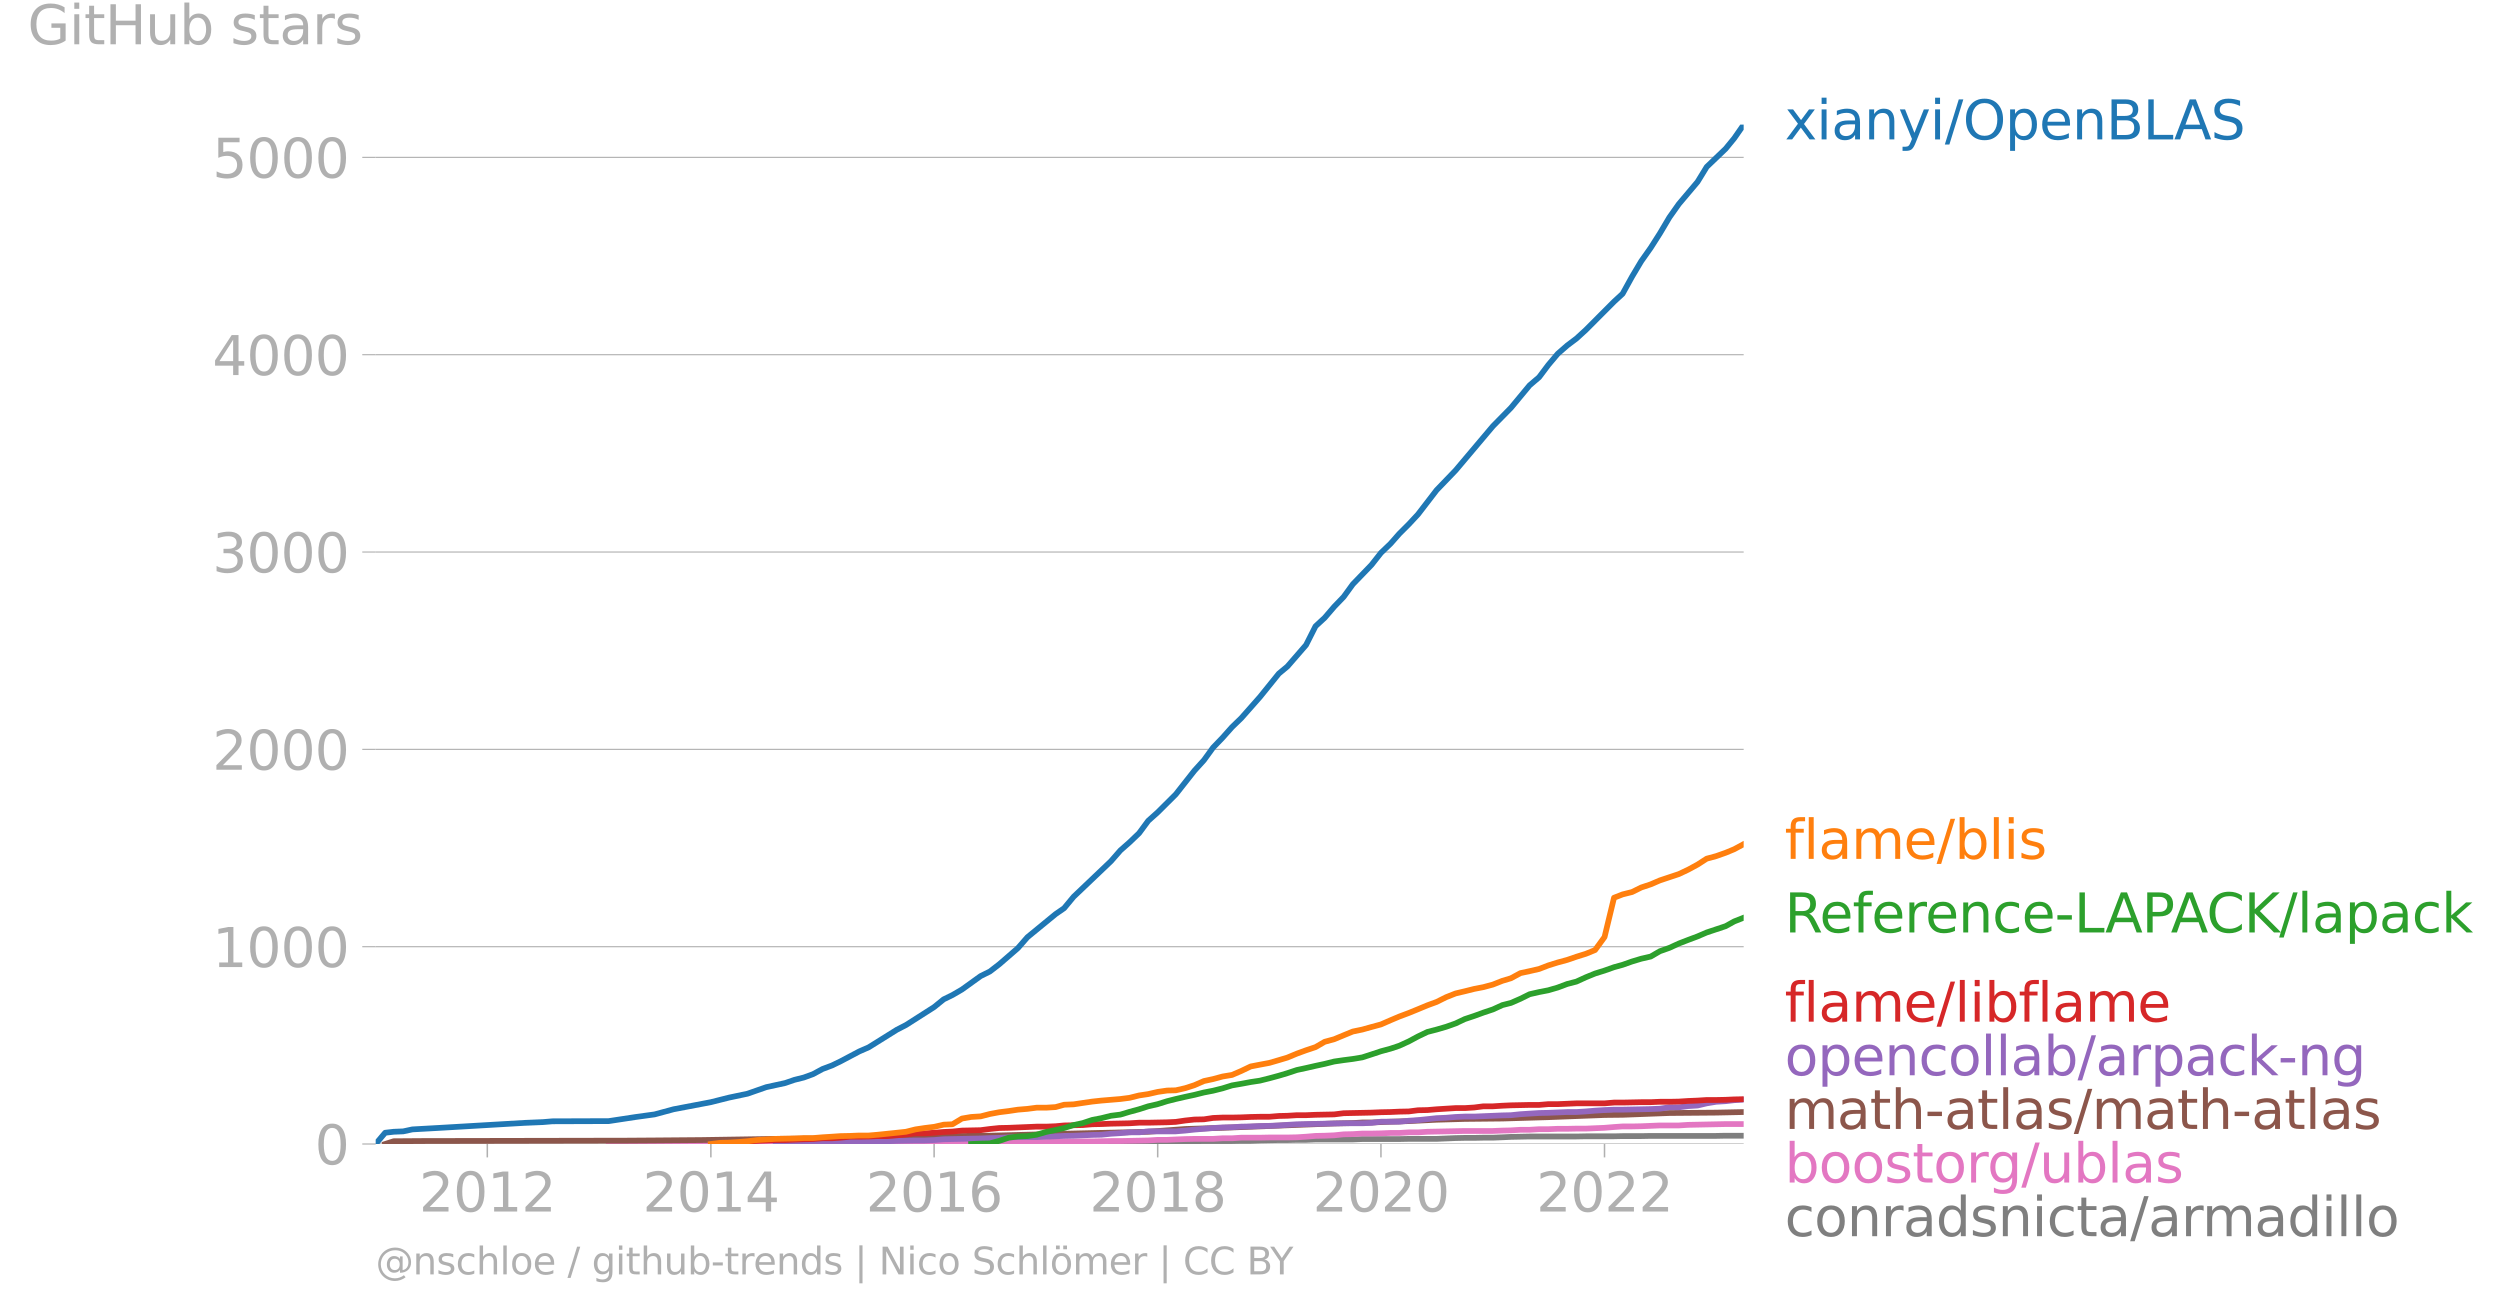 <svg xmlns="http://www.w3.org/2000/svg" xmlns:xlink="http://www.w3.org/1999/xlink" width="870.186" height="456.232" viewBox="0 0 652.639 342.174"><defs><style>*{stroke-linejoin:round;stroke-linecap:butt}</style></defs><g id="figure_1"><path id="patch_1" d="M0 342.174h652.64V0H0v342.174z" style="fill:none"/><g id="axes_1"><path id="patch_2" d="M98.073 298.647h357.12V32.535H98.073v266.112z" style="fill:none"/><g id="matplotlib.axis_1"><g id="xtick_1"><g id="line2d_1"><defs><path id="m97b4a45b01" d="M0 0v3.5" style="stroke:#b0b0b0;stroke-width:.4"/></defs><use xlink:href="#m97b4a45b01" x="127.214" y="298.647" style="fill:#b0b0b0;stroke:#b0b0b0;stroke-width:.4"/></g><g id="text_1" style="fill:#b0b0b0" transform="matrix(.14 0 0 -.14 109.4 316.285)"><defs><path id="DejaVuSans-32" d="M1228 531h2203V0H469v531q359 372 979 998 621 627 780 809 303 340 423 576 121 236 121 464 0 372-261 606-261 235-680 235-297 0-627-103-329-103-704-313v638q381 153 712 231 332 78 607 78 725 0 1156-363 431-362 431-968 0-288-108-546-107-257-392-607-78-91-497-524-418-433-1181-1211z" transform="scale(.016)"/><path id="DejaVuSans-30" d="M2034 4250q-487 0-733-480-245-479-245-1442 0-959 245-1439 246-480 733-480 491 0 736 480 246 480 246 1439 0 963-246 1442-245 480-736 480zm0 500q785 0 1199-621 414-620 414-1801 0-1178-414-1799Q2819-91 2034-91q-784 0-1198 620-414 621-414 1799 0 1181 414 1801 414 621 1198 621z" transform="scale(.016)"/><path id="DejaVuSans-31" d="M794 531h1031v3560L703 3866v575l1116 225h631V531h1031V0H794v531z" transform="scale(.016)"/></defs><use xlink:href="#DejaVuSans-32"/><use xlink:href="#DejaVuSans-30" x="63.623"/><use xlink:href="#DejaVuSans-31" x="127.246"/><use xlink:href="#DejaVuSans-32" x="190.869"/></g></g><g id="xtick_2"><use xlink:href="#m97b4a45b01" id="line2d_2" x="185.577" y="298.647" style="fill:#b0b0b0;stroke:#b0b0b0;stroke-width:.4"/><g id="text_2" style="fill:#b0b0b0" transform="matrix(.14 0 0 -.14 167.762 316.285)"><defs><path id="DejaVuSans-34" d="M2419 4116 825 1625h1594v2491zm-166 550h794V1625h666v-525h-666V0h-628v1100H313v609l1940 2957z" transform="scale(.016)"/></defs><use xlink:href="#DejaVuSans-32"/><use xlink:href="#DejaVuSans-30" x="63.623"/><use xlink:href="#DejaVuSans-31" x="127.246"/><use xlink:href="#DejaVuSans-34" x="190.869"/></g></g><g id="xtick_3"><use xlink:href="#m97b4a45b01" id="line2d_3" x="243.859" y="298.647" style="fill:#b0b0b0;stroke:#b0b0b0;stroke-width:.4"/><g id="text_3" style="fill:#b0b0b0" transform="matrix(.14 0 0 -.14 226.044 316.285)"><defs><path id="DejaVuSans-36" d="M2113 2584q-425 0-674-291-248-290-248-796 0-503 248-796 249-292 674-292t673 292q248 293 248 796 0 506-248 796-248 291-673 291zm1253 1979v-575q-238 112-480 171-242 60-480 60-625 0-955-422-329-422-376-1275 184 272 462 417 279 145 613 145 703 0 1111-427 408-426 408-1160 0-719-425-1154Q2819-91 2113-91q-810 0-1238 620-428 621-428 1799 0 1106 525 1764t1409 658q238 0 480-47t505-140z" transform="scale(.016)"/></defs><use xlink:href="#DejaVuSans-32"/><use xlink:href="#DejaVuSans-30" x="63.623"/><use xlink:href="#DejaVuSans-31" x="127.246"/><use xlink:href="#DejaVuSans-36" x="190.869"/></g></g><g id="xtick_4"><use xlink:href="#m97b4a45b01" id="line2d_4" x="302.222" y="298.647" style="fill:#b0b0b0;stroke:#b0b0b0;stroke-width:.4"/><g id="text_4" style="fill:#b0b0b0" transform="matrix(.14 0 0 -.14 284.407 316.285)"><defs><path id="DejaVuSans-38" d="M2034 2216q-450 0-708-241-257-241-257-662 0-422 257-663 258-241 708-241t709 242q260 243 260 662 0 421-258 662-257 241-711 241zm-631 268q-406 100-633 378-226 279-226 679 0 559 398 884 399 325 1092 325 697 0 1094-325t397-884q0-400-227-679-226-278-629-378 456-106 710-416 255-309 255-755 0-679-414-1042Q2806-91 2034-91q-771 0-1186 362-414 363-414 1042 0 446 256 755 257 310 713 416zm-231 997q0-362 226-565 227-203 636-203 407 0 636 203 230 203 230 565 0 363-230 566-229 203-636 203-409 0-636-203-226-203-226-566z" transform="scale(.016)"/></defs><use xlink:href="#DejaVuSans-32"/><use xlink:href="#DejaVuSans-30" x="63.623"/><use xlink:href="#DejaVuSans-31" x="127.246"/><use xlink:href="#DejaVuSans-38" x="190.869"/></g></g><g id="xtick_5"><use xlink:href="#m97b4a45b01" id="line2d_5" x="360.504" y="298.647" style="fill:#b0b0b0;stroke:#b0b0b0;stroke-width:.4"/><g id="text_5" style="fill:#b0b0b0" transform="matrix(.14 0 0 -.14 342.689 316.285)"><use xlink:href="#DejaVuSans-32"/><use xlink:href="#DejaVuSans-30" x="63.623"/><use xlink:href="#DejaVuSans-32" x="127.246"/><use xlink:href="#DejaVuSans-30" x="190.869"/></g></g><g id="xtick_6"><use xlink:href="#m97b4a45b01" id="line2d_6" x="418.866" y="298.647" style="fill:#b0b0b0;stroke:#b0b0b0;stroke-width:.4"/><g id="text_6" style="fill:#b0b0b0" transform="matrix(.14 0 0 -.14 401.051 316.285)"><use xlink:href="#DejaVuSans-32"/><use xlink:href="#DejaVuSans-30" x="63.623"/><use xlink:href="#DejaVuSans-32" x="127.246"/><use xlink:href="#DejaVuSans-32" x="190.869"/></g></g></g><g id="matplotlib.axis_2"><g id="ytick_1"><path id="line2d_7" d="M98.073 298.647h357.12" clip-path="url(#p9ae710f837)" style="fill:none;stroke:#b0b0b0;stroke-width:.3;stroke-linecap:square"/><g id="line2d_8"><defs><path id="m918f7ee219" d="M0 0h-3.5" style="stroke:#b0b0b0;stroke-width:.3"/></defs><use xlink:href="#m918f7ee219" x="98.073" y="298.647" style="fill:#b0b0b0;stroke:#b0b0b0;stroke-width:.3"/></g><use xlink:href="#DejaVuSans-30" id="text_7" style="fill:#b0b0b0" transform="matrix(.14 0 0 -.14 82.166 303.966)"/></g><g id="ytick_2"><path id="line2d_9" d="M98.073 247.135h357.12" clip-path="url(#p9ae710f837)" style="fill:none;stroke:#b0b0b0;stroke-width:.3;stroke-linecap:square"/><use xlink:href="#m918f7ee219" id="line2d_10" x="98.073" y="247.135" style="fill:#b0b0b0;stroke:#b0b0b0;stroke-width:.3"/><g id="text_8" style="fill:#b0b0b0" transform="matrix(.14 0 0 -.14 55.443 252.454)"><use xlink:href="#DejaVuSans-31"/><use xlink:href="#DejaVuSans-30" x="63.623"/><use xlink:href="#DejaVuSans-30" x="127.246"/><use xlink:href="#DejaVuSans-30" x="190.869"/></g></g><g id="ytick_3"><path id="line2d_11" d="M98.073 195.622h357.12" clip-path="url(#p9ae710f837)" style="fill:none;stroke:#b0b0b0;stroke-width:.3;stroke-linecap:square"/><use xlink:href="#m918f7ee219" id="line2d_12" x="98.073" y="195.622" style="fill:#b0b0b0;stroke:#b0b0b0;stroke-width:.3"/><g id="text_9" style="fill:#b0b0b0" transform="matrix(.14 0 0 -.14 55.443 200.941)"><use xlink:href="#DejaVuSans-32"/><use xlink:href="#DejaVuSans-30" x="63.623"/><use xlink:href="#DejaVuSans-30" x="127.246"/><use xlink:href="#DejaVuSans-30" x="190.869"/></g></g><g id="ytick_4"><path id="line2d_13" d="M98.073 144.11h357.12" clip-path="url(#p9ae710f837)" style="fill:none;stroke:#b0b0b0;stroke-width:.3;stroke-linecap:square"/><use xlink:href="#m918f7ee219" id="line2d_14" x="98.073" y="144.11" style="fill:#b0b0b0;stroke:#b0b0b0;stroke-width:.3"/><g id="text_10" style="fill:#b0b0b0" transform="matrix(.14 0 0 -.14 55.443 149.43)"><defs><path id="DejaVuSans-33" d="M2597 2516q453-97 707-404 255-306 255-756 0-690-475-1069Q2609-91 1734-91q-293 0-604 58T488 141v609q262-153 574-231 313-78 654-78 593 0 904 234t311 681q0 413-289 645-289 233-804 233h-544v519h569q465 0 712 186t247 536q0 359-255 551-254 193-729 193-260 0-557-57-297-56-653-174v562q360 100 674 150t592 50q719 0 1137-327 419-326 419-882 0-388-222-655t-631-370z" transform="scale(.016)"/></defs><use xlink:href="#DejaVuSans-33"/><use xlink:href="#DejaVuSans-30" x="63.623"/><use xlink:href="#DejaVuSans-30" x="127.246"/><use xlink:href="#DejaVuSans-30" x="190.869"/></g></g><g id="ytick_5"><path id="line2d_15" d="M98.073 92.598h357.12" clip-path="url(#p9ae710f837)" style="fill:none;stroke:#b0b0b0;stroke-width:.3;stroke-linecap:square"/><use xlink:href="#m918f7ee219" id="line2d_16" x="98.073" y="92.598" style="fill:#b0b0b0;stroke:#b0b0b0;stroke-width:.3"/><g id="text_11" style="fill:#b0b0b0" transform="matrix(.14 0 0 -.14 55.443 97.917)"><use xlink:href="#DejaVuSans-34"/><use xlink:href="#DejaVuSans-30" x="63.623"/><use xlink:href="#DejaVuSans-30" x="127.246"/><use xlink:href="#DejaVuSans-30" x="190.869"/></g></g><g id="ytick_6"><path id="line2d_17" d="M98.073 41.086h357.12" clip-path="url(#p9ae710f837)" style="fill:none;stroke:#b0b0b0;stroke-width:.3;stroke-linecap:square"/><use xlink:href="#m918f7ee219" id="line2d_18" x="98.073" y="41.086" style="fill:#b0b0b0;stroke:#b0b0b0;stroke-width:.3"/><g id="text_12" style="fill:#b0b0b0" transform="matrix(.14 0 0 -.14 55.443 46.405)"><defs><path id="DejaVuSans-35" d="M691 4666h2478v-532H1269V2991q137 47 274 70 138 23 276 23 781 0 1237-428 457-428 457-1159 0-753-469-1171Q2575-91 1722-91q-294 0-599 50Q819 9 494 109v635q281-153 581-228t634-75q541 0 856 284 316 284 316 772 0 487-316 771-315 285-856 285-253 0-505-56-251-56-513-175v2344z" transform="scale(.016)"/></defs><use xlink:href="#DejaVuSans-35"/><use xlink:href="#DejaVuSans-30" x="63.623"/><use xlink:href="#DejaVuSans-30" x="127.246"/><use xlink:href="#DejaVuSans-30" x="190.869"/></g></g><g id="text_13" style="fill:#b0b0b0" transform="matrix(.14 0 0 -.14 7.2 11.563)"><defs><path id="DejaVuSans-47" d="M3809 666v1253H2778v519h1656V434q-365-259-806-392-440-133-940-133-1094 0-1712 639-617 640-617 1780 0 1144 617 1783 618 639 1712 639 456 0 867-113 411-112 758-331v-672q-350 297-744 447t-828 150q-857 0-1287-478-429-478-429-1425 0-944 429-1422 430-478 1287-478 334 0 596 58 263 58 472 180z" transform="scale(.016)"/><path id="DejaVuSans-69" d="M603 3500h575V0H603v3500zm0 1363h575v-729H603v729z" transform="scale(.016)"/><path id="DejaVuSans-74" d="M1172 4494v-994h1184v-447H1172V1153q0-428 117-550t477-122h590V0h-590q-666 0-919 248-253 249-253 905v1900H172v447h422v994h578z" transform="scale(.016)"/><path id="DejaVuSans-48" d="M628 4666h631V2753h2294v1913h631V0h-631v2222H1259V0H628v4666z" transform="scale(.016)"/><path id="DejaVuSans-75" d="M544 1381v2119h575V1403q0-497 193-746 194-248 582-248 465 0 735 297 271 297 271 810v1984h575V0h-575v538q-209-319-486-474-276-155-642-155-603 0-916 375-312 375-312 1097zm1447 2203z" transform="scale(.016)"/><path id="DejaVuSans-62" d="M3116 1747q0 634-261 995t-717 361q-457 0-718-361t-261-995q0-634 261-995t718-361q456 0 717 361t261 995zM1159 2969q182 312 458 463 277 152 661 152 638 0 1036-506 399-506 399-1331T3314 415Q2916-91 2278-91q-384 0-661 152-276 152-458 464V0H581v4863h578V2969z" transform="scale(.016)"/><path id="DejaVuSans-73" d="M2834 3397v-544q-243 125-506 187-262 63-544 63-428 0-642-131t-214-394q0-200 153-314t616-217l197-44q612-131 870-370t258-667q0-488-386-773Q2250-91 1575-91q-281 0-586 55T347 128v594q319-166 628-249 309-82 613-82 406 0 624 139 219 139 219 392 0 234-158 359-157 125-692 241l-200 47q-534 112-772 345-237 233-237 639 0 494 350 762 350 269 994 269 318 0 599-47 282-46 519-140z" transform="scale(.016)"/><path id="DejaVuSans-61" d="M2194 1759q-697 0-966-159t-269-544q0-306 202-486 202-179 548-179 479 0 768 339t289 901v128h-572zm1147 238V0h-575v531q-197-318-491-470T1556-91q-537 0-855 302-317 302-317 808 0 590 395 890 396 300 1180 300h807v57q0 397-261 614t-733 217q-300 0-585-72-284-72-546-216v532q315 122 612 182 297 61 578 61 760 0 1135-394 375-393 375-1193z" transform="scale(.016)"/><path id="DejaVuSans-72" d="M2631 2963q-97 56-211 82-114 27-251 27-488 0-749-317t-261-911V0H581v3500h578v-544q182 319 472 473 291 155 707 155 59 0 131-8 72-7 159-23l3-590z" transform="scale(.016)"/></defs><use xlink:href="#DejaVuSans-47"/><use xlink:href="#DejaVuSans-69" x="77.49"/><use xlink:href="#DejaVuSans-74" x="105.273"/><use xlink:href="#DejaVuSans-48" x="144.482"/><use xlink:href="#DejaVuSans-75" x="219.678"/><use xlink:href="#DejaVuSans-62" x="283.057"/><use xlink:href="#DejaVuSans-20" x="346.533"/><use xlink:href="#DejaVuSans-73" x="378.32"/><use xlink:href="#DejaVuSans-74" x="430.42"/><use xlink:href="#DejaVuSans-61" x="469.629"/><use xlink:href="#DejaVuSans-72" x="530.908"/><use xlink:href="#DejaVuSans-73" x="572.021"/></g></g><path id="line2d_19" d="m260.865 298.647 2.475-.052 2.395-.051 2.475-.103H275.555l2.236-.052H285.136l2.395-.051h2.475l2.475-.052h2.395l2.475-.154h7.346l2.235-.103 2.475-.052 2.395-.051 2.475-.052H321.622l2.396-.051h2.475l2.395-.103 2.475-.052 2.475-.051h2.235l2.475-.052h2.395l2.475-.103h9.741l2.475-.103h9.66l2.475-.051h7.266l2.475-.103 2.475-.104 2.395-.051h2.475l2.395-.052h2.475l2.475-.103 2.236-.103 2.475-.051 2.395-.052h12.215l2.475-.051H421.341l2.236-.052h4.87l2.475-.051H448.008l2.475-.052h4.71" clip-path="url(#p9ae710f837)" style="fill:none;stroke:#7f7f7f;stroke-width:1.5;stroke-linecap:square"/><path id="line2d_20" d="m158.91 298.647 2.236-.052h4.87l2.475-.051 2.395-.052h4.95l2.396-.051h4.87l2.475-.052h4.71l2.475-.051h12.216l2.395-.052H214.718l2.475-.051H253.52l2.475-.052 2.395-.051h14.69l2.475-.103 2.236-.052H285.136l2.395-.051 2.475-.052h2.475l2.395-.051 2.475-.052 2.396-.051 2.475-.155h2.475l2.235-.103 2.475-.103 2.395-.051h4.87l2.475-.155h2.475l2.396-.155h4.87l2.475-.051h4.71l2.475-.052 2.395-.154 2.475-.206 2.396-.052 2.475-.103 2.475-.257 2.395-.052 2.475-.154h2.395l2.475-.052 2.475-.103h2.315l2.475-.154h2.396l2.475-.155 2.395-.051 2.475-.052 2.475-.051 2.395-.052H389.725l2.475-.103 2.236-.051 2.475-.155h2.395l2.475-.155h2.395l2.475-.103h2.475l2.395-.051h2.475l2.395-.103 2.475-.103 2.475-.206 2.236-.155h2.475l2.395-.051 2.475-.103 2.395-.103h4.95l2.395-.155 2.475-.051 2.396-.052 2.475-.051 2.475-.052h4.71" clip-path="url(#p9ae710f837)" style="fill:none;stroke:#e377c2;stroke-width:1.5;stroke-linecap:square"/><path id="line2d_21" d="m100.548 298.647 2.236-.721 7.345-.052 53.492-.103 7.265-.051 12.216-.103 19.4-.31 16.926-.102 9.74-.31 9.821-.103h2.395l4.95-.206 12.056-.103 17.165-.463 24.192-.567 9.66-.721 9.74-.31 29.142-1.132 4.87-.103 2.475-.155h2.395l4.95-.206 4.79-.155 7.266-.36 7.345-.206 9.82-.103 11.976-.36 14.69-.567 4.71-.052 12.216-.464 12.216-.103 7.185-.154h0" clip-path="url(#p9ae710f837)" style="fill:none;stroke:#8c564b;stroke-width:1.5;stroke-linecap:square"/><g id="text_14" style="fill:#1f77b4" transform="matrix(.14 0 0 -.14 465.907 36.398)"><defs><path id="DejaVuSans-78" d="M3513 3500 2247 1797 3578 0h-678L1881 1375 863 0H184l1360 1831L300 3500h678l928-1247 928 1247h679z" transform="scale(.016)"/><path id="DejaVuSans-6e" d="M3513 2113V0h-575v2094q0 497-194 743-194 247-581 247-466 0-735-297-269-296-269-809V0H581v3500h578v-544q207 316 486 472 280 156 646 156 603 0 912-373 310-373 310-1098z" transform="scale(.016)"/><path id="DejaVuSans-79" d="M2059-325q-243-625-475-815-231-191-618-191H506v481h338q237 0 368 113 132 112 291 531l103 262L191 3500h609L1894 763l1094 2737h609L2059-325z" transform="scale(.016)"/><path id="DejaVuSans-2f" d="M1625 4666h531L531-594H0l1625 5260z" transform="scale(.016)"/><path id="DejaVuSans-4f" d="M2522 4238q-688 0-1093-513-404-512-404-1397 0-881 404-1394 405-512 1093-512 687 0 1089 512 402 513 402 1394 0 885-402 1397-402 513-1089 513zm0 512q981 0 1568-658 588-658 588-1764 0-1103-588-1761Q3503-91 2522-91q-984 0-1574 656-589 657-589 1763t589 1764q590 658 1574 658z" transform="scale(.016)"/><path id="DejaVuSans-70" d="M1159 525v-1856H581v4831h578v-531q182 312 458 463 277 152 661 152 638 0 1036-506 399-506 399-1331T3314 415Q2916-91 2278-91q-384 0-661 152-276 152-458 464zm1957 1222q0 634-261 995t-717 361q-457 0-718-361t-261-995q0-634 261-995t718-361q456 0 717 361t261 995z" transform="scale(.016)"/><path id="DejaVuSans-65" d="M3597 1894v-281H953q38-594 358-905t892-311q331 0 642 81t618 244V178Q3153 47 2828-22t-659-69q-838 0-1327 487-489 488-489 1320 0 859 464 1363 464 505 1252 505 706 0 1117-455 411-454 411-1235zm-575 169q-6 471-264 752-258 282-683 282-481 0-770-272t-333-766l2050 4z" transform="scale(.016)"/><path id="DejaVuSans-42" d="M1259 2228V519h1013q509 0 754 211 246 211 246 645 0 438-246 645-245 208-754 208H1259zm0 1919V2741h935q462 0 688 173 227 174 227 530 0 353-227 528-226 175-688 175h-935zm-631 519h1613q722 0 1112-300 391-300 391-853 0-429-200-682t-588-315q466-100 724-418 258-317 258-792 0-625-425-966Q3088 0 2303 0H628v4666z" transform="scale(.016)"/><path id="DejaVuSans-4c" d="M628 4666h631V531h2272V0H628v4666z" transform="scale(.016)"/><path id="DejaVuSans-41" d="m2188 4044-857-2322h1716l-859 2322zm-357 622h716L4325 0h-656l-425 1197H1141L716 0H50l1781 4666z" transform="scale(.016)"/><path id="DejaVuSans-53" d="M3425 4513v-616q-359 172-678 256-319 85-616 85-515 0-795-200t-280-569q0-310 186-468 186-157 705-254l381-78q706-135 1042-474t336-907q0-679-455-1029Q2797-91 1919-91q-331 0-705 75-373 75-773 222v650q384-215 753-325 369-109 725-109 540 0 834 212 294 213 294 607 0 343-211 537t-692 291l-385 75q-706 140-1022 440-315 300-315 835 0 619 436 975t1201 356q329 0 669-60 341-59 697-177z" transform="scale(.016)"/></defs><use xlink:href="#DejaVuSans-78"/><use xlink:href="#DejaVuSans-69" x="59.18"/><use xlink:href="#DejaVuSans-61" x="86.963"/><use xlink:href="#DejaVuSans-6e" x="148.242"/><use xlink:href="#DejaVuSans-79" x="211.621"/><use xlink:href="#DejaVuSans-69" x="270.801"/><use xlink:href="#DejaVuSans-2f" x="298.584"/><use xlink:href="#DejaVuSans-4f" x="332.275"/><use xlink:href="#DejaVuSans-70" x="410.986"/><use xlink:href="#DejaVuSans-65" x="474.463"/><use xlink:href="#DejaVuSans-6e" x="535.986"/><use xlink:href="#DejaVuSans-42" x="599.365"/><use xlink:href="#DejaVuSans-4c" x="667.969"/><use xlink:href="#DejaVuSans-41" x="725.932"/><use xlink:href="#DejaVuSans-53" x="794.34"/></g><g id="text_15" style="fill:#ff7f0e" transform="matrix(.14 0 0 -.14 465.907 224.211)"><defs><path id="DejaVuSans-66" d="M2375 4863v-479h-550q-309 0-430-125-120-125-120-450v-309h947v-447h-947V0H697v3053H147v447h550v244q0 584 272 851 272 268 862 268h544z" transform="scale(.016)"/><path id="DejaVuSans-6c" d="M603 4863h575V0H603v4863z" transform="scale(.016)"/><path id="DejaVuSans-6d" d="M3328 2828q216 388 516 572t706 184q547 0 844-383 297-382 297-1088V0h-578v2094q0 503-179 746-178 244-543 244-447 0-707-297-259-296-259-809V0h-578v2094q0 506-178 748t-550 242q-441 0-701-298-259-298-259-808V0H581v3500h578v-544q197 322 472 475t653 153q382 0 649-194 267-193 395-562z" transform="scale(.016)"/></defs><use xlink:href="#DejaVuSans-66"/><use xlink:href="#DejaVuSans-6c" x="35.205"/><use xlink:href="#DejaVuSans-61" x="62.988"/><use xlink:href="#DejaVuSans-6d" x="124.268"/><use xlink:href="#DejaVuSans-65" x="221.68"/><use xlink:href="#DejaVuSans-2f" x="283.203"/><use xlink:href="#DejaVuSans-62" x="316.895"/><use xlink:href="#DejaVuSans-6c" x="380.371"/><use xlink:href="#DejaVuSans-69" x="408.154"/><use xlink:href="#DejaVuSans-73" x="435.938"/></g><g id="text_16" style="fill:#2ca02c" transform="matrix(.14 0 0 -.14 465.907 243.425)"><defs><path id="DejaVuSans-52" d="M2841 2188q203-69 395-294t386-619L4263 0h-679l-596 1197q-232 469-449 622t-592 153h-688V0H628v4666h1425q800 0 1194-335 394-334 394-1009 0-441-205-732-205-290-595-402zM1259 4147V2491h794q456 0 689 211t233 620q0 409-233 617t-689 208h-794z" transform="scale(.016)"/><path id="DejaVuSans-63" d="M3122 3366v-538q-244 135-489 202t-495 67q-560 0-870-355-309-354-309-995t309-996q310-354 870-354 250 0 495 67t489 202V134Q2881 22 2623-34q-257-57-548-57-791 0-1257 497-465 497-465 1341 0 856 470 1346 471 491 1290 491 265 0 518-55 253-54 491-163z" transform="scale(.016)"/><path id="DejaVuSans-2d" d="M313 2009h1684v-512H313v512z" transform="scale(.016)"/><path id="DejaVuSans-50" d="M1259 4147V2394h794q441 0 681 228 241 228 241 650 0 419-241 647-240 228-681 228h-794zm-631 519h1425q785 0 1186-355 402-355 402-1039 0-691-402-1044-401-353-1186-353h-794V0H628v4666z" transform="scale(.016)"/><path id="DejaVuSans-43" d="M4122 4306v-665q-319 297-680 443-361 147-767 147-800 0-1225-489t-425-1414q0-922 425-1411t1225-489q406 0 767 147t680 444V359q-331-225-702-338-370-112-782-112-1060 0-1670 648-609 649-609 1771 0 1125 609 1773 610 649 1670 649 418 0 788-111 371-111 696-333z" transform="scale(.016)"/><path id="DejaVuSans-4b" d="M628 4666h631V2694l2094 1972h813L1850 2491 4331 0h-831L1259 2247V0H628v4666z" transform="scale(.016)"/><path id="DejaVuSans-6b" d="M581 4863h578V1991l1716 1509h734L1753 1863 3688 0h-750L1159 1709V0H581v4863z" transform="scale(.016)"/></defs><use xlink:href="#DejaVuSans-52"/><use xlink:href="#DejaVuSans-65" x="64.982"/><use xlink:href="#DejaVuSans-66" x="126.506"/><use xlink:href="#DejaVuSans-65" x="161.711"/><use xlink:href="#DejaVuSans-72" x="223.234"/><use xlink:href="#DejaVuSans-65" x="262.098"/><use xlink:href="#DejaVuSans-6e" x="323.621"/><use xlink:href="#DejaVuSans-63" x="387"/><use xlink:href="#DejaVuSans-65" x="441.98"/><use xlink:href="#DejaVuSans-2d" x="503.504"/><use xlink:href="#DejaVuSans-4c" x="539.588"/><use xlink:href="#DejaVuSans-41" x="597.551"/><use xlink:href="#DejaVuSans-50" x="665.959"/><use xlink:href="#DejaVuSans-41" x="719.887"/><use xlink:href="#DejaVuSans-43" x="786.545"/><use xlink:href="#DejaVuSans-4b" x="856.369"/><use xlink:href="#DejaVuSans-2f" x="921.945"/><use xlink:href="#DejaVuSans-6c" x="955.637"/><use xlink:href="#DejaVuSans-61" x="983.42"/><use xlink:href="#DejaVuSans-70" x="1044.699"/><use xlink:href="#DejaVuSans-61" x="1108.176"/><use xlink:href="#DejaVuSans-63" x="1169.455"/><use xlink:href="#DejaVuSans-6b" x="1224.436"/></g><g id="text_17" style="fill:#d62728" transform="matrix(.14 0 0 -.14 465.907 266.711)"><use xlink:href="#DejaVuSans-66"/><use xlink:href="#DejaVuSans-6c" x="35.205"/><use xlink:href="#DejaVuSans-61" x="62.988"/><use xlink:href="#DejaVuSans-6d" x="124.268"/><use xlink:href="#DejaVuSans-65" x="221.68"/><use xlink:href="#DejaVuSans-2f" x="283.203"/><use xlink:href="#DejaVuSans-6c" x="316.895"/><use xlink:href="#DejaVuSans-69" x="344.678"/><use xlink:href="#DejaVuSans-62" x="372.461"/><use xlink:href="#DejaVuSans-66" x="435.938"/><use xlink:href="#DejaVuSans-6c" x="471.143"/><use xlink:href="#DejaVuSans-61" x="498.926"/><use xlink:href="#DejaVuSans-6d" x="560.205"/><use xlink:href="#DejaVuSans-65" x="657.617"/></g><g id="text_18" style="fill:#9467bd" transform="matrix(.14 0 0 -.14 465.907 280.711)"><defs><path id="DejaVuSans-6f" d="M1959 3097q-462 0-731-361t-269-989q0-628 267-989 268-361 733-361 460 0 728 362 269 363 269 988 0 622-269 986-268 364-728 364zm0 487q750 0 1178-488 429-487 429-1349 0-859-429-1349Q2709-91 1959-91q-753 0-1180 489-426 490-426 1349 0 862 426 1349 427 488 1180 488z" transform="scale(.016)"/><path id="DejaVuSans-67" d="M2906 1791q0 625-258 968-257 344-723 344-462 0-720-344-258-343-258-968 0-622 258-966t720-344q466 0 723 344 258 344 258 966zm575-1357q0-893-397-1329-396-436-1215-436-303 0-572 45t-522 139v559q253-137 500-202 247-66 503-66 566 0 847 295t281 892v285q-178-310-456-463T1784 0Q1141 0 747 490 353 981 353 1791q0 812 394 1302 394 491 1037 491 388 0 666-153t456-462v531h575V434z" transform="scale(.016)"/></defs><use xlink:href="#DejaVuSans-6f"/><use xlink:href="#DejaVuSans-70" x="61.182"/><use xlink:href="#DejaVuSans-65" x="124.658"/><use xlink:href="#DejaVuSans-6e" x="186.182"/><use xlink:href="#DejaVuSans-63" x="249.561"/><use xlink:href="#DejaVuSans-6f" x="304.541"/><use xlink:href="#DejaVuSans-6c" x="365.723"/><use xlink:href="#DejaVuSans-6c" x="393.506"/><use xlink:href="#DejaVuSans-61" x="421.289"/><use xlink:href="#DejaVuSans-62" x="482.568"/><use xlink:href="#DejaVuSans-2f" x="546.045"/><use xlink:href="#DejaVuSans-61" x="579.736"/><use xlink:href="#DejaVuSans-72" x="641.016"/><use xlink:href="#DejaVuSans-70" x="682.129"/><use xlink:href="#DejaVuSans-61" x="745.605"/><use xlink:href="#DejaVuSans-63" x="806.885"/><use xlink:href="#DejaVuSans-6b" x="861.865"/><use xlink:href="#DejaVuSans-2d" x="919.775"/><use xlink:href="#DejaVuSans-6e" x="955.859"/><use xlink:href="#DejaVuSans-67" x="1019.238"/></g><g id="text_19" style="fill:#8c564b" transform="matrix(.14 0 0 -.14 465.907 294.711)"><defs><path id="DejaVuSans-68" d="M3513 2113V0h-575v2094q0 497-194 743-194 247-581 247-466 0-735-297-269-296-269-809V0H581v4863h578V2956q207 316 486 472 280 156 646 156 603 0 912-373 310-373 310-1098z" transform="scale(.016)"/></defs><use xlink:href="#DejaVuSans-6d"/><use xlink:href="#DejaVuSans-61" x="97.412"/><use xlink:href="#DejaVuSans-74" x="158.691"/><use xlink:href="#DejaVuSans-68" x="197.9"/><use xlink:href="#DejaVuSans-2d" x="261.279"/><use xlink:href="#DejaVuSans-61" x="297.363"/><use xlink:href="#DejaVuSans-74" x="358.643"/><use xlink:href="#DejaVuSans-6c" x="397.852"/><use xlink:href="#DejaVuSans-61" x="425.635"/><use xlink:href="#DejaVuSans-73" x="486.914"/><use xlink:href="#DejaVuSans-2f" x="539.014"/><use xlink:href="#DejaVuSans-6d" x="572.705"/><use xlink:href="#DejaVuSans-61" x="670.117"/><use xlink:href="#DejaVuSans-74" x="731.396"/><use xlink:href="#DejaVuSans-68" x="770.605"/><use xlink:href="#DejaVuSans-2d" x="833.984"/><use xlink:href="#DejaVuSans-61" x="870.068"/><use xlink:href="#DejaVuSans-74" x="931.348"/><use xlink:href="#DejaVuSans-6c" x="970.557"/><use xlink:href="#DejaVuSans-61" x="998.34"/><use xlink:href="#DejaVuSans-73" x="1059.619"/></g><g id="text_20" style="fill:#e377c2" transform="matrix(.14 0 0 -.14 465.907 308.711)"><use xlink:href="#DejaVuSans-62"/><use xlink:href="#DejaVuSans-6f" x="63.477"/><use xlink:href="#DejaVuSans-6f" x="124.658"/><use xlink:href="#DejaVuSans-73" x="185.84"/><use xlink:href="#DejaVuSans-74" x="237.939"/><use xlink:href="#DejaVuSans-6f" x="277.148"/><use xlink:href="#DejaVuSans-72" x="338.33"/><use xlink:href="#DejaVuSans-67" x="377.693"/><use xlink:href="#DejaVuSans-2f" x="441.17"/><use xlink:href="#DejaVuSans-75" x="474.861"/><use xlink:href="#DejaVuSans-62" x="538.24"/><use xlink:href="#DejaVuSans-6c" x="601.717"/><use xlink:href="#DejaVuSans-61" x="629.5"/><use xlink:href="#DejaVuSans-73" x="690.779"/></g><g id="text_21" style="fill:#7f7f7f" transform="matrix(.14 0 0 -.14 465.907 322.711)"><defs><path id="DejaVuSans-64" d="M2906 2969v1894h575V0h-575v525q-181-312-458-464-276-152-664-152-634 0-1033 506-398 507-398 1332t398 1331q399 506 1033 506 388 0 664-152 277-151 458-463zM947 1747q0-634 261-995t717-361q456 0 718 361 263 361 263 995t-263 995q-262 361-718 361t-717-361q-261-361-261-995z" transform="scale(.016)"/></defs><use xlink:href="#DejaVuSans-63"/><use xlink:href="#DejaVuSans-6f" x="54.98"/><use xlink:href="#DejaVuSans-6e" x="116.162"/><use xlink:href="#DejaVuSans-72" x="179.541"/><use xlink:href="#DejaVuSans-61" x="220.654"/><use xlink:href="#DejaVuSans-64" x="281.934"/><use xlink:href="#DejaVuSans-73" x="345.41"/><use xlink:href="#DejaVuSans-6e" x="397.51"/><use xlink:href="#DejaVuSans-69" x="460.889"/><use xlink:href="#DejaVuSans-63" x="488.672"/><use xlink:href="#DejaVuSans-74" x="543.652"/><use xlink:href="#DejaVuSans-61" x="582.861"/><use xlink:href="#DejaVuSans-2f" x="644.141"/><use xlink:href="#DejaVuSans-61" x="677.832"/><use xlink:href="#DejaVuSans-72" x="739.111"/><use xlink:href="#DejaVuSans-6d" x="778.475"/><use xlink:href="#DejaVuSans-61" x="875.887"/><use xlink:href="#DejaVuSans-64" x="937.166"/><use xlink:href="#DejaVuSans-69" x="1000.643"/><use xlink:href="#DejaVuSans-6c" x="1028.426"/><use xlink:href="#DejaVuSans-6c" x="1056.209"/><use xlink:href="#DejaVuSans-6f" x="1083.992"/></g><g id="text_22" style="fill:#b0b0b0" transform="matrix(.097 0 0 -.097 98.073 332.683)"><defs><path id="DejaVuSans-40" d="M2381 1678q0-447 222-702 222-254 610-254 384 0 604 256 221 256 221 700 0 438-225 695-225 258-607 258-378 0-602-256-223-256-223-697zm1703-934q-187-241-429-355t-564-114q-538 0-874 389t-336 1014q0 625 337 1015 338 391 873 391 322 0 565-117 244-117 428-354v409h447V722q457 69 714 417 258 349 258 902 0 334-99 628-98 294-298 544-325 409-792 626t-1017 217q-384 0-738-102-353-101-653-301-490-319-767-836-276-517-276-1120 0-497 179-932 180-434 521-765 328-325 759-495 431-171 922-171 403 0 792 136t714 389l281-347q-390-303-851-464t-936-161q-578 0-1091 205-512 205-912 595Q841 78 631 592q-209 514-209 1105 0 569 212 1084 213 516 607 907 403 396 931 607t1119 211q662 0 1229-272 568-271 952-771 234-307 357-666 124-359 124-744 0-822-497-1297T4084 263v481z" transform="scale(.016)"/><path id="DejaVuSans-7c" d="M1344 4891v-6400H813v6400h531z" transform="scale(.016)"/><path id="DejaVuSans-4e" d="M628 4666h850L3547 763v3903h612V0h-850L1241 3903V0H628v4666z" transform="scale(.016)"/><path id="DejaVuSans-f6" d="M1959 3097q-462 0-731-361t-269-989q0-628 267-989 268-361 733-361 460 0 728 362 269 363 269 988 0 622-269 986-268 364-728 364zm0 487q750 0 1178-488 429-487 429-1349 0-859-429-1349Q2709-91 1959-91q-753 0-1180 489-426 490-426 1349 0 862 426 1349 427 488 1180 488zm295 1266h634v-631h-634v631zm-1222 0h634v-631h-634v631z" transform="scale(.016)"/><path id="DejaVuSans-59" d="M-13 4666h679l1293-1919 1285 1919h678L2272 2222V0h-634v2222L-13 4666z" transform="scale(.016)"/></defs><use xlink:href="#DejaVuSans-40"/><use xlink:href="#DejaVuSans-6e" x="100"/><use xlink:href="#DejaVuSans-73" x="163.379"/><use xlink:href="#DejaVuSans-63" x="215.479"/><use xlink:href="#DejaVuSans-68" x="270.459"/><use xlink:href="#DejaVuSans-6c" x="333.838"/><use xlink:href="#DejaVuSans-6f" x="361.621"/><use xlink:href="#DejaVuSans-65" x="422.803"/><use xlink:href="#DejaVuSans-20" x="484.326"/><use xlink:href="#DejaVuSans-2f" x="516.113"/><use xlink:href="#DejaVuSans-20" x="549.805"/><use xlink:href="#DejaVuSans-67" x="581.592"/><use xlink:href="#DejaVuSans-69" x="645.068"/><use xlink:href="#DejaVuSans-74" x="672.852"/><use xlink:href="#DejaVuSans-68" x="712.061"/><use xlink:href="#DejaVuSans-75" x="775.439"/><use xlink:href="#DejaVuSans-62" x="838.818"/><use xlink:href="#DejaVuSans-2d" x="902.295"/><use xlink:href="#DejaVuSans-74" x="938.379"/><use xlink:href="#DejaVuSans-72" x="977.588"/><use xlink:href="#DejaVuSans-65" x="1016.451"/><use xlink:href="#DejaVuSans-6e" x="1077.975"/><use xlink:href="#DejaVuSans-64" x="1141.354"/><use xlink:href="#DejaVuSans-73" x="1204.83"/><use xlink:href="#DejaVuSans-20" x="1256.93"/><use xlink:href="#DejaVuSans-7c" x="1288.717"/><use xlink:href="#DejaVuSans-20" x="1322.408"/><use xlink:href="#DejaVuSans-4e" x="1354.195"/><use xlink:href="#DejaVuSans-69" x="1429"/><use xlink:href="#DejaVuSans-63" x="1456.783"/><use xlink:href="#DejaVuSans-6f" x="1511.764"/><use xlink:href="#DejaVuSans-20" x="1572.945"/><use xlink:href="#DejaVuSans-53" x="1604.732"/><use xlink:href="#DejaVuSans-63" x="1668.209"/><use xlink:href="#DejaVuSans-68" x="1723.189"/><use xlink:href="#DejaVuSans-6c" x="1786.568"/><use xlink:href="#DejaVuSans-f6" x="1814.352"/><use xlink:href="#DejaVuSans-6d" x="1875.533"/><use xlink:href="#DejaVuSans-65" x="1972.945"/><use xlink:href="#DejaVuSans-72" x="2034.469"/><use xlink:href="#DejaVuSans-20" x="2075.582"/><use xlink:href="#DejaVuSans-7c" x="2107.369"/><use xlink:href="#DejaVuSans-20" x="2141.061"/><use xlink:href="#DejaVuSans-43" x="2172.848"/><use xlink:href="#DejaVuSans-43" x="2242.672"/><use xlink:href="#DejaVuSans-20" x="2312.496"/><use xlink:href="#DejaVuSans-42" x="2344.283"/><use xlink:href="#DejaVuSans-59" x="2407.387"/></g><path id="line2d_22" d="m202.503 298.647 2.475-.155 2.395-.051 2.475-.103h2.395l2.475-.052 2.475-.051 2.235-.052 2.475-.103h2.396l2.475-.103h2.395l2.475-.051 2.475-.103 2.395-.052 2.475-.051h2.395l2.475-.103 2.475-.206 2.316-.052 2.475-.051 2.395-.052 2.475-.051 2.395-.104 2.475-.051 2.475-.155 2.395-.051h4.87l2.475-.103 2.475-.103 2.236-.103 2.475-.052 2.395-.103 2.475-.103 2.395-.051 2.475-.258 2.475-.154 2.395-.206h2.475l2.396-.258H306.932l2.475-.206 2.395-.258 2.475-.206 2.395-.206 2.475-.154 2.475-.052 2.396-.154 2.475-.052 2.395-.103 2.475-.051 2.475-.103 2.235-.155 2.475-.154 2.395-.052 2.475-.051 2.396-.052 2.475-.051 2.475-.052h4.87l2.395-.103 2.475-.309h4.79l2.475-.258 2.396-.154 2.475-.258 2.395-.257 2.475-.103 2.475-.206 2.395-.103h2.475l2.395-.103 2.475-.103 2.475-.103 2.236-.052 2.475-.257 2.395-.155 2.475-.155 2.395-.051 2.475-.103 2.475-.103h2.395l2.475-.155 2.395-.206 2.475-.154 2.475-.103h2.236l2.475-.052 2.395-.051 2.475-.052 2.395-.103 2.475-.36h2.475l2.395-.31 2.475-.154 2.396-.567 2.475-.412 2.475-.154 2.235-.258 2.475-.154" clip-path="url(#p9ae710f837)" style="fill:none;stroke:#9467bd;stroke-width:1.5;stroke-linecap:square"/><path id="line2d_23" d="m190.287 298.647 2.475-.36 2.395-.258 2.475-.206 2.396-.103 2.475-.103h2.475l2.395-.103 2.475-.103 2.395-.052 2.475-.206h2.475l2.235-.155 2.475-.257h2.396l2.475-.052 2.395-.103h2.475l2.475-.206 2.395-.206 2.475-.309h2.395l2.475-.154 2.475-.206 2.316-.103 2.475-.258 2.395-.051 2.475-.052 2.395-.31 2.475-.257 2.475-.051 2.395-.103 2.475-.103 2.395-.103h2.475l2.475-.103 2.236-.206 2.475-.052 2.395-.051 2.475-.206 2.395-.052 2.475-.103 2.475-.051 2.395-.052 2.475-.154h2.396l2.475-.052 2.475-.051 2.235-.104 2.475-.36 2.395-.258 2.475-.051 2.395-.36 2.475-.104h2.475l2.396-.051 2.475-.103 2.395-.052h2.475l2.475-.206 2.235-.051 2.475-.155h2.395l2.475-.103 2.396-.051 2.475-.052 2.475-.309 2.395-.052 2.475-.051 2.395-.052 2.475-.103 2.475-.051 2.315-.103 2.475-.052 2.396-.309 2.475-.051 2.395-.206 2.475-.155 2.475-.154h2.395l2.475-.155 2.395-.309h2.475l2.475-.155 2.236-.103 2.475-.051 2.395-.052h2.475l2.395-.206h2.475l2.475-.103 2.395-.103H418.866l2.475-.206h2.236l2.475-.051 2.395-.052h2.475l2.395-.103h2.475l2.475-.051 2.395-.155 2.475-.103 2.396-.154h2.475l2.475-.052 2.235-.103 2.475-.051" clip-path="url(#p9ae710f837)" style="fill:none;stroke:#d62728;stroke-width:1.5;stroke-linecap:square"/><path id="line2d_24" d="m253.52 298.647 2.475-.103 2.395-.052 2.475-.67 2.475-.824 2.395-.309 2.475-.103 2.395-.36 2.475-.721 2.475-.516 2.236-.515 2.475-.772 2.395-.515 2.475-.825 2.395-.463 2.475-.618 2.475-.31 2.395-.72 2.475-.67 2.396-.773 2.475-.567 2.475-.772 2.235-.567 2.475-.567 2.395-.515 2.475-.618 2.395-.463 2.475-.619 2.475-.772 2.396-.412 2.475-.464 2.395-.36 2.475-.619 2.475-.67 2.235-.669 2.475-.824 2.395-.515 2.475-.567 2.396-.515 2.475-.618 2.475-.36 2.395-.31 2.475-.412 2.395-.773 2.475-.824 2.475-.67 2.315-.772 2.475-1.133 2.396-1.288 2.475-1.185 2.395-.618 2.475-.721 2.475-.876 2.395-1.133 2.475-.825 2.395-.875 2.475-.824 2.475-1.134 2.236-.566 2.475-1.082 2.395-1.185 2.475-.567 2.395-.463 2.475-.721 2.475-.928 2.395-.618 2.475-1.133 2.395-.979 2.475-.772 2.475-.876 2.236-.618 2.475-.876 2.395-.721 2.475-.567 2.395-1.39 2.475-.876 2.475-1.134 2.395-.927 2.475-.927 2.396-1.03 2.475-.824 2.475-.825 2.235-1.236 2.475-.979" clip-path="url(#p9ae710f837)" style="fill:none;stroke:#2ca02c;stroke-width:1.5;stroke-linecap:square"/><path id="line2d_25" d="m185.577 298.647 2.475-.31 2.235-.05 2.475-.155 2.395-.206 2.475-.31 2.396-.154 2.475-.154 2.475-.052 2.395-.051 2.475-.104h2.395l2.475-.206 2.475-.154 2.235-.155 2.475-.051 2.396-.103h2.475l2.395-.206 2.475-.258 2.475-.257 2.395-.258 2.475-.618 2.395-.36 2.475-.31 2.475-.566 2.316-.103 2.475-1.494 2.395-.412 2.475-.155 2.395-.618 2.475-.464 2.475-.309 2.395-.36 2.475-.206 2.395-.31h2.475l2.475-.154 2.236-.618 2.475-.103 2.395-.36 2.475-.361 2.395-.258 2.475-.206 2.475-.206 2.395-.309 2.475-.618 2.396-.36 2.475-.567 2.475-.36 2.235-.052 2.475-.567 2.395-.773 2.475-1.082 2.395-.515 2.475-.67 2.475-.411 2.396-1.03 2.475-1.185 2.395-.464 2.475-.464 2.475-.72 2.235-.67 2.475-1.03 2.395-.876 2.475-.825 2.396-1.39 2.475-.67 2.475-1.03 2.395-.98 2.475-.514 2.395-.67 2.475-.67 2.475-1.081 2.315-.979 2.475-.927 2.396-.979 2.475-1.03 2.395-.876 2.475-1.236 2.475-.979 2.395-.567 2.475-.618 2.395-.463 2.475-.67 2.475-.979 2.236-.67 2.475-1.339 2.395-.515 2.475-.566 2.395-.928 2.475-.772 2.475-.67 2.395-.824 2.475-.773 2.395-.979 2.475-3.4 2.475-10.25 2.236-.876 2.475-.618 2.395-1.185 2.475-.824 2.395-1.03 2.475-.825 2.475-.824 2.395-1.133 2.475-1.34 2.396-1.545 2.475-.67 2.475-.875 2.235-.927 2.475-1.34" clip-path="url(#p9ae710f837)" style="fill:none;stroke:#ff7f0e;stroke-width:1.5;stroke-linecap:square"/><path id="line2d_26" d="m98.073 298.647 2.475-2.936 2.236-.258 2.475-.103 2.395-.515 7.345-.412 21.876-1.288 4.87-.206 2.475-.206 14.69-.052 7.106-1.081 4.87-.67 4.95-1.34 9.74-1.854 4.711-1.185 4.87-1.03 4.87-1.7 4.95-1.081 2.396-.825 2.475-.618 2.395-.875 2.475-1.34 2.475-.927 2.235-1.082 4.87-2.575 2.476-1.082 7.345-4.585 2.395-1.236 7.345-4.688 2.475-2.009 2.316-1.133 2.475-1.442 4.87-3.503 2.395-1.185 2.475-1.906 4.87-4.224 2.475-2.833 7.345-6.027 2.236-1.545 2.475-2.988 9.74-9.272 2.475-2.833 2.395-2.112 2.475-2.37 2.396-3.245 2.475-2.215 4.71-4.688 4.87-6.181 2.475-2.73 2.395-3.297 2.475-2.576 2.475-2.781 2.396-2.318 4.87-5.512 4.95-6.13 2.235-1.855 4.87-5.614 2.475-4.894 2.396-2.215 2.475-2.885 2.475-2.575 2.395-3.297 4.87-5.048 2.475-3.143 2.475-2.37 2.315-2.626 2.475-2.473 2.396-2.576 4.87-6.336 4.95-5.15 9.74-11.54 4.71-4.79 4.87-5.873 2.476-2.112 2.395-3.193 2.475-2.936 2.475-2.164 2.395-1.803 2.475-2.266 7.345-7.367 2.236-2.06 2.475-4.482 2.395-4.018 2.475-3.503 2.395-3.76 2.475-4.172 2.475-3.503 4.87-5.77 2.396-3.915 4.95-4.739 2.235-2.73 2.475-3.554h0" clip-path="url(#p9ae710f837)" style="fill:none;stroke:#1f77b4;stroke-width:1.5;stroke-linecap:square"/></g></g><defs><clipPath id="p9ae710f837"><path d="M98.073 32.535h357.12v266.112H98.073z"/></clipPath></defs></svg>